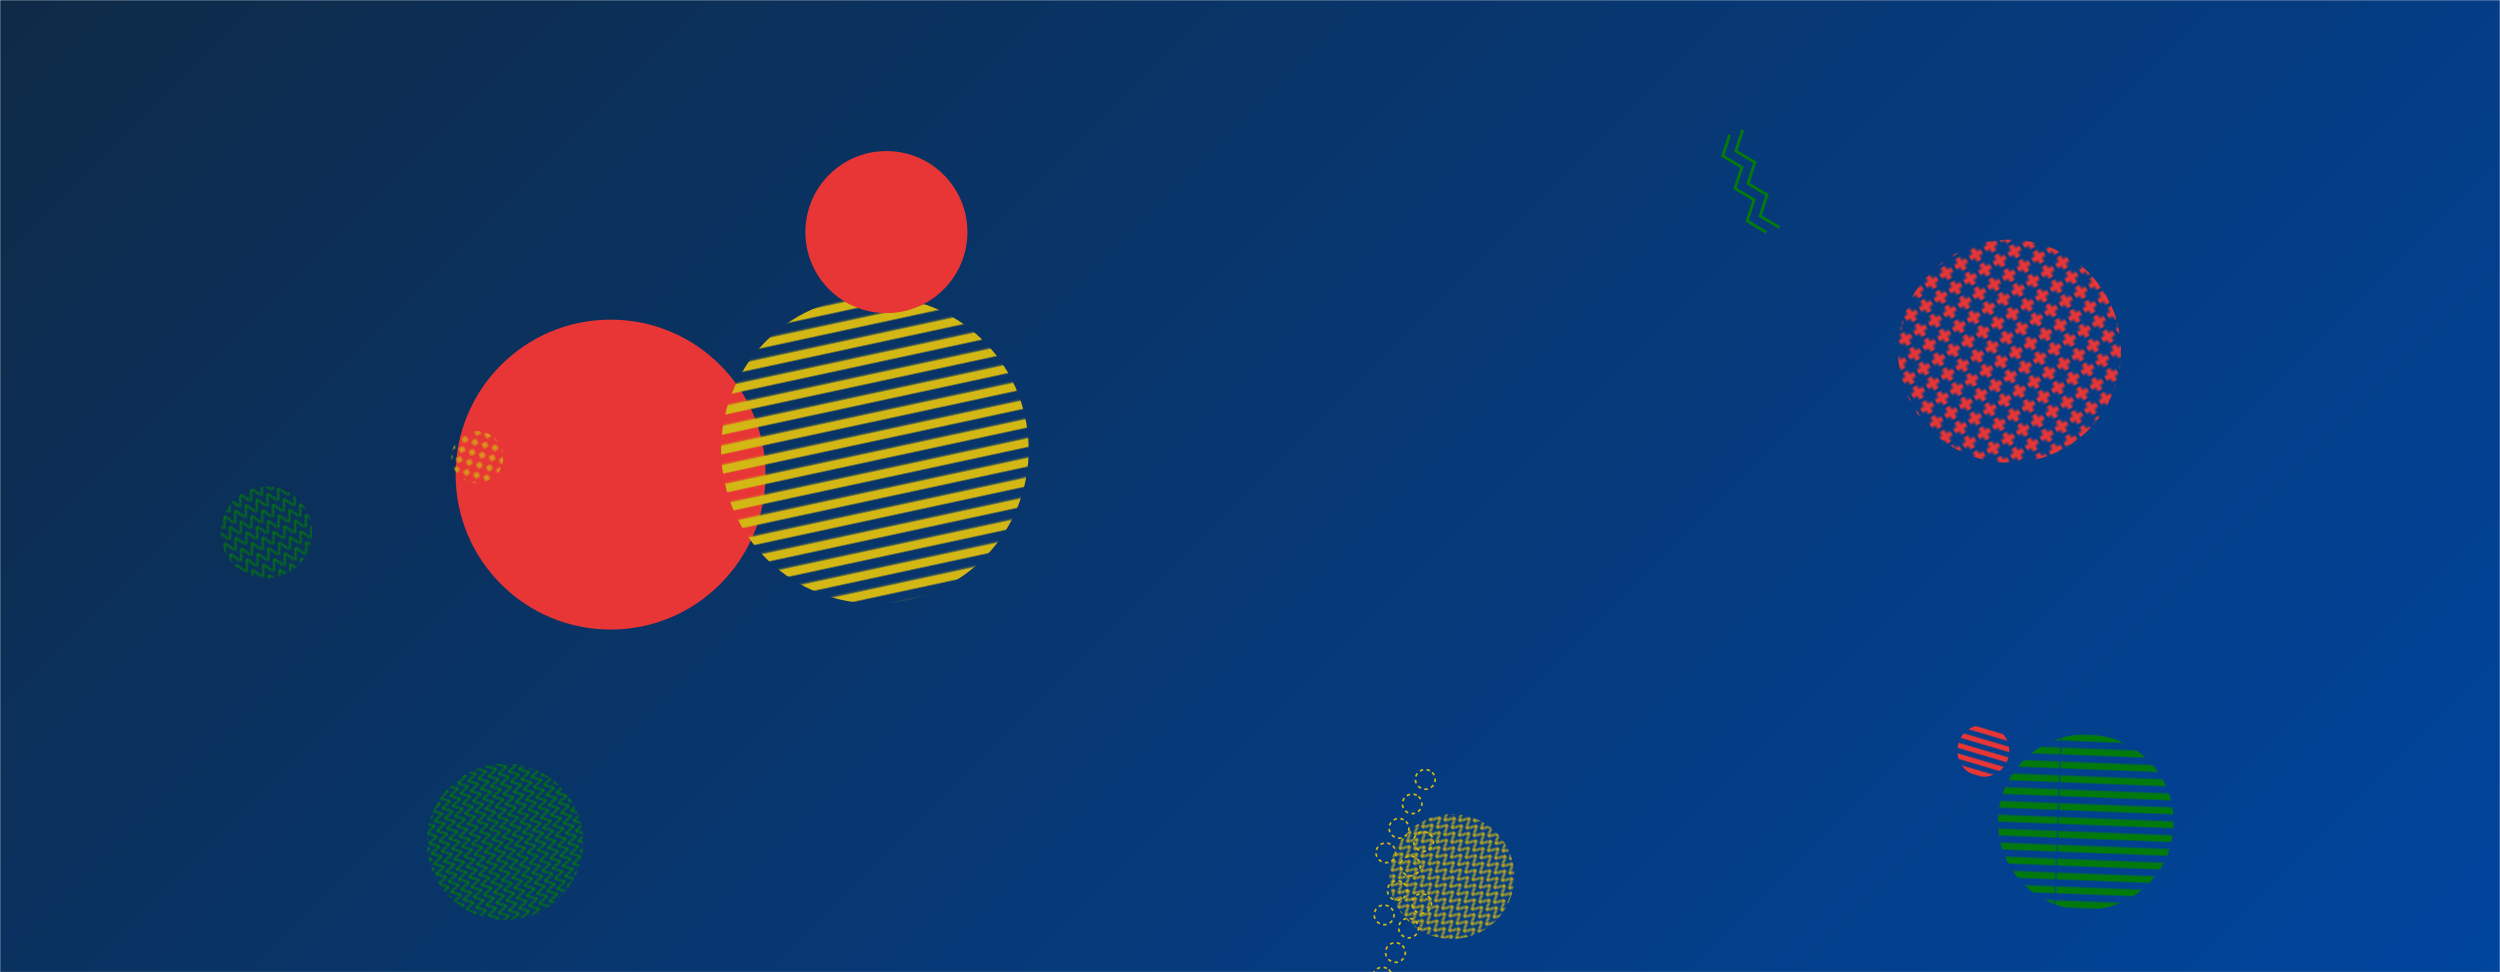 <svg xmlns="http://www.w3.org/2000/svg" version="1.1" xmlns:xlink="http://www.w3.org/1999/xlink" xmlns:svgjs="http://svgjs.com/svgjs" width="1440" height="560" preserveAspectRatio="none" viewBox="0 0 1440 560">
    <g mask="url(&quot;#SvgjsMask1035&quot;)" fill="none">
        <rect width="1440" height="560" x="0" y="0" fill="url(#SvgjsLinearGradient1036)"></rect>
        <circle r="89.255" cx="351.7" cy="273.37" fill="#e73635"></circle>
        <rect width="354.28" height="354.28" clip-path="url(&quot;#SvgjsClipPath1037&quot;)" x="326.8" y="81.91" fill="url(#SvgjsPattern1038)" transform="rotate(167.83, 503.94, 259.05)"></rect>
        <rect width="180" height="180" clip-path="url(&quot;#SvgjsClipPath1039&quot;)" x="200.9" y="394.86" fill="url(#SvgjsPattern1040)" transform="rotate(76.99, 290.9, 484.86)"></rect>
        <path d="M1017.35 133.81L1006.35 127.25 1010.34 115.08 999.34 108.51 1003.33 96.35 992.33 89.78 996.32 77.61M1024.84 131.01L1013.84 124.44 1017.83 112.28 1006.83 105.71 1010.82 93.54 999.83 86.98 1003.82 74.81" stroke="#037b0b" stroke-width="1.63"></path>
        <rect width="60" height="60" clip-path="url(&quot;#SvgjsClipPath1041&quot;)" x="244.94" y="233.37" fill="url(#SvgjsPattern1042)" transform="rotate(105.45, 274.94, 263.37)"></rect>
        <path d="M821.56 515.52a5.6 5.6 0 1 0-5.3 9.87 5.6 5.6 0 1 0 5.3-9.87zM813.99 529.62a5.6 5.6 0 1 0-5.29 9.87 5.6 5.6 0 1 0 5.29-9.87zM806.43 543.72a5.6 5.6 0 1 0-5.29 9.87 5.6 5.6 0 1 0 5.29-9.87zM798.87 557.82a5.6 5.6 0 1 0-5.3 9.87 5.6 5.6 0 1 0 5.3-9.87zM822.58 479.76a5.6 5.6 0 1 0-5.29 9.87 5.6 5.6 0 1 0 5.29-9.87zM815.02 493.86a5.6 5.6 0 1 0-5.29 9.87 5.6 5.6 0 1 0 5.29-9.87zM807.46 507.96a5.6 5.6 0 1 0-5.3 9.87 5.6 5.6 0 1 0 5.3-9.87zM799.89 522.06a5.6 5.6 0 1 0-5.29 9.87 5.6 5.6 0 1 0 5.29-9.87zM823.61 444a5.6 5.6 0 1 0-5.29 9.87 5.6 5.6 0 1 0 5.29-9.87zM816.05 458.1a5.6 5.6 0 1 0-5.3 9.87 5.6 5.6 0 1 0 5.3-9.87zM808.48 472.2a5.6 5.6 0 1 0-5.29 9.87 5.6 5.6 0 1 0 5.29-9.87zM800.92 486.3a5.6 5.6 0 1 0-5.29 9.87 5.6 5.6 0 1 0 5.29-9.87z" stroke="#d3b714" stroke-width="1" stroke-dasharray="2, 2"></path>
        <circle r="46.667" cx="510.57" cy="133.68" fill="#e73635"></circle>
        <rect width="60" height="60" clip-path="url(&quot;#SvgjsClipPath1043&quot;)" x="1112.39" y="402.44" fill="url(#SvgjsPattern1044)" transform="rotate(16.46, 1142.39, 432.44)"></rect>
        <rect width="202.28" height="202.28" clip-path="url(&quot;#SvgjsClipPath1045&quot;)" x="1100.33" y="372.42" fill="url(#SvgjsPattern1046)" transform="rotate(182.2, 1201.47, 473.56)"></rect>
        <rect width="256.88" height="256.88" clip-path="url(&quot;#SvgjsClipPath1047&quot;)" x="1029.07" y="73.84" fill="url(#SvgjsPattern1048)" transform="rotate(238.29, 1157.51, 202.28)"></rect>
        <rect width="105.6" height="105.6" clip-path="url(&quot;#SvgjsClipPath1049&quot;)" x="100.6" y="253.85" fill="url(#SvgjsPattern1050)" transform="rotate(332.49, 153.4, 306.65)"></rect>
        <rect width="144" height="144" clip-path="url(&quot;#SvgjsClipPath1051&quot;)" x="764.27" y="432.86" fill="url(#SvgjsPattern1052)" transform="rotate(46.43, 836.27, 504.86)"></rect>
    </g>
    <defs>
        <mask id="SvgjsMask1035">
            <rect width="1440" height="560" fill="#ffffff"></rect>
        </mask>
        <linearGradient x1="15.28%" y1="-39.29%" x2="84.72%" y2="139.29%" gradientUnits="userSpaceOnUse" id="SvgjsLinearGradient1036">
            <stop stop-color="#0e2a47" offset="0"></stop>
            <stop stop-color="#00459e" offset="1"></stop>
        </linearGradient>
        <pattern x="0" y="0" width="354.28" height="10.42" patternUnits="userSpaceOnUse" id="SvgjsPattern1038">
            <rect width="354.28" height="5.21" x="0" y="0" fill="#d3b714"></rect>
            <rect width="354.28" height="5.21" x="0" y="5.21" fill="rgba(0, 0, 0, 0)"></rect>
        </pattern>
        <clipPath id="SvgjsClipPath1037">
            <circle r="88.57" cx="503.94" cy="259.05"></circle>
        </clipPath>
        <pattern x="0" y="0" width="6" height="6" patternUnits="userSpaceOnUse" id="SvgjsPattern1040">
            <path d="M0 6L3 0L6 6" stroke="#037b0b" fill="none"></path>
        </pattern>
        <clipPath id="SvgjsClipPath1039">
            <circle r="45" cx="290.9" cy="484.86"></circle>
        </clipPath>
        <pattern x="0" y="0" width="6" height="6" patternUnits="userSpaceOnUse" id="SvgjsPattern1042">
            <path d="M3 1L3 5M1 3L5 3" stroke="#d3b714" fill="none" stroke-width="1"></path>
        </pattern>
        <clipPath id="SvgjsClipPath1041">
            <circle r="15" cx="274.94" cy="263.37"></circle>
        </clipPath>
        <pattern x="0" y="0" width="60" height="6" patternUnits="userSpaceOnUse" id="SvgjsPattern1044">
            <rect width="60" height="3" x="0" y="0" fill="#e73635"></rect>
            <rect width="60" height="3" x="0" y="3" fill="rgba(0, 0, 0, 0)"></rect>
        </pattern>
        <clipPath id="SvgjsClipPath1043">
            <circle r="15" cx="1142.39" cy="432.44"></circle>
        </clipPath>
        <pattern x="0" y="0" width="202.28" height="7.78" patternUnits="userSpaceOnUse" id="SvgjsPattern1046">
            <rect width="202.28" height="3.89" x="0" y="0" fill="#037b0b"></rect>
            <rect width="202.28" height="3.89" x="0" y="3.89" fill="rgba(0, 0, 0, 0)"></rect>
        </pattern>
        <clipPath id="SvgjsClipPath1045">
            <circle r="50.57" cx="1201.47" cy="473.56"></circle>
        </clipPath>
        <pattern x="0" y="0" width="9.88" height="9.88" patternUnits="userSpaceOnUse" id="SvgjsPattern1048">
            <path d="M4.94 1L4.94 8.88M1 4.94L8.88 4.94" stroke="#e73635" fill="none" stroke-width="2.89"></path>
        </pattern>
        <clipPath id="SvgjsClipPath1047">
            <circle r="64.22" cx="1157.51" cy="202.28"></circle>
        </clipPath>
        <pattern x="0" y="0" width="6.6" height="6.6" patternUnits="userSpaceOnUse" id="SvgjsPattern1050">
            <path d="M0 6.6L3.3 0L6.6 6.6" stroke="#037b0b" fill="none"></path>
        </pattern>
        <clipPath id="SvgjsClipPath1049">
            <circle r="26.4" cx="153.4" cy="306.65"></circle>
        </clipPath>
        <pattern x="0" y="0" width="6" height="6" patternUnits="userSpaceOnUse" id="SvgjsPattern1052">
            <path d="M0 6L3 0L6 6" stroke="#d3b714" fill="none"></path>
        </pattern>
        <clipPath id="SvgjsClipPath1051">
            <circle r="36" cx="836.27" cy="504.86"></circle>
        </clipPath>
    </defs>
</svg>